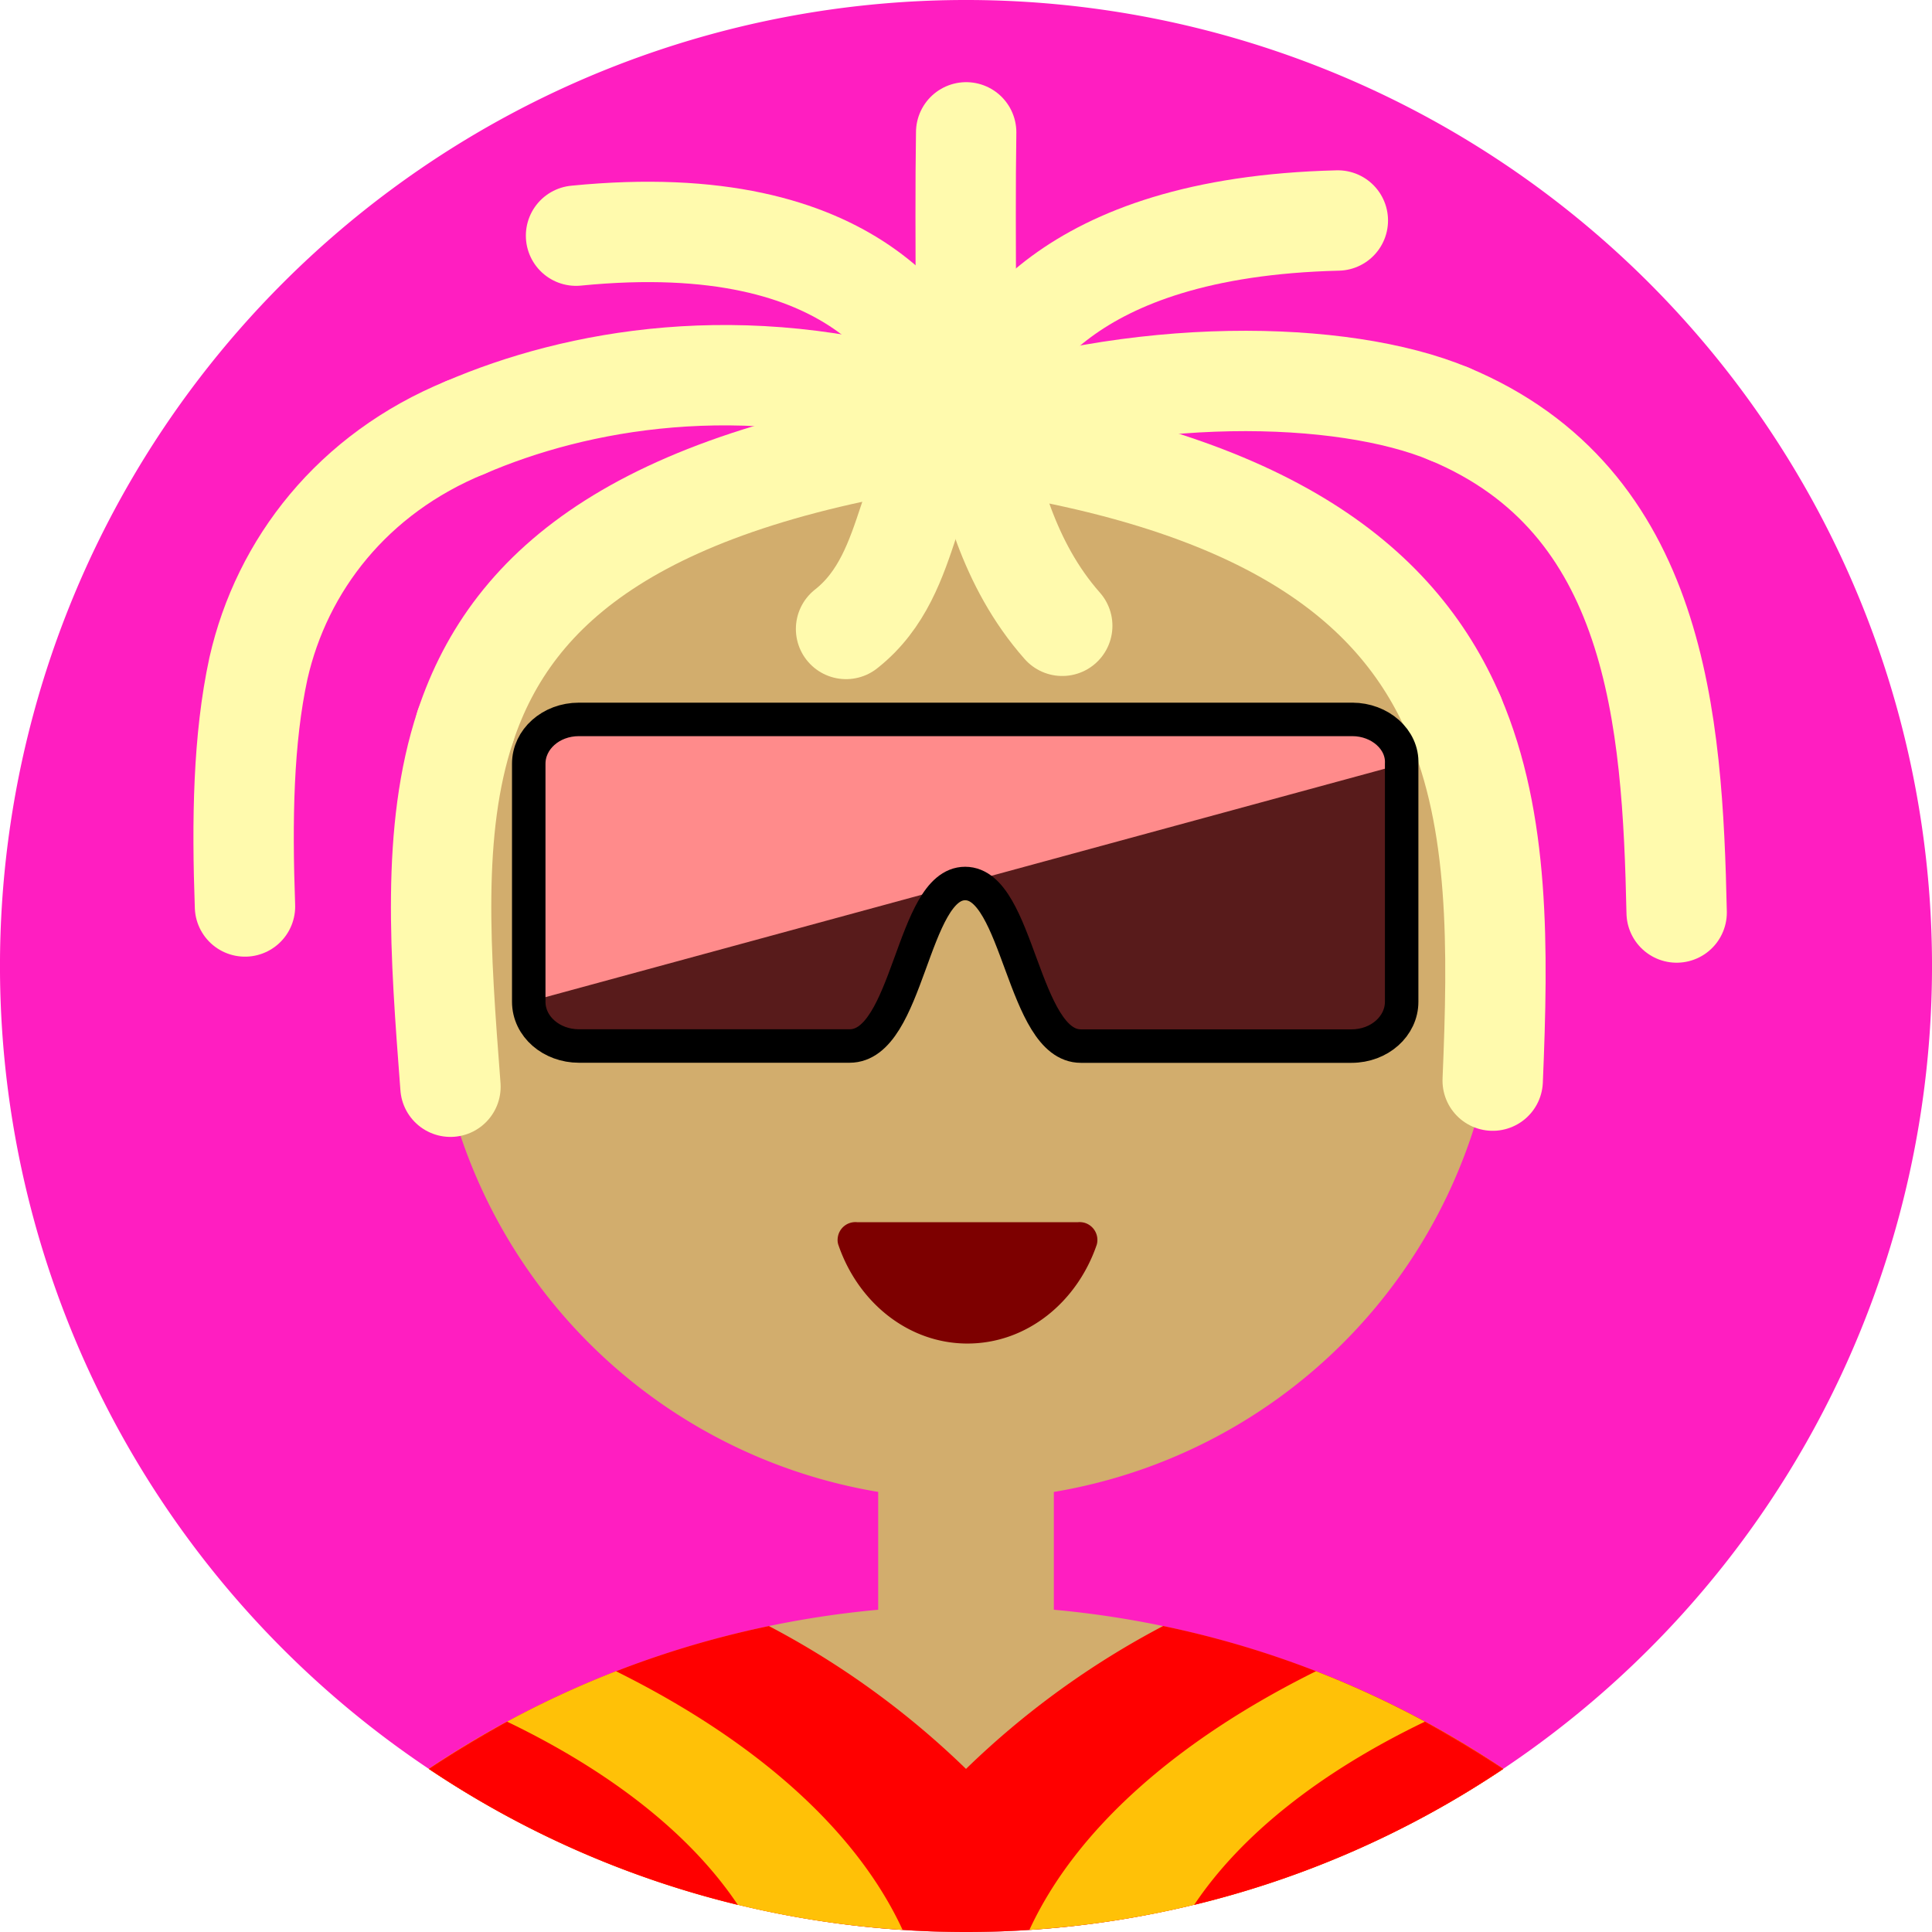 <svg xmlns="http://www.w3.org/2000/svg" viewBox="0 0 231 231">
	<path d="M33.83,33.83a115.5,115.5,0,1,1,0,163.34,115.49,115.49,0,0,1,0-163.34Z" style="fill:#ff1ec1;" />
	<path
		d="m115.5 51.75a63.75 63.75 0 0 0-10.5 126.63v14.09a115.5 115.5 0 0 0-53.729 19.027 115.5 115.5 0 0 0 128.46 0 115.5 115.5 0 0 0-53.729-19.029v-14.084a63.75 63.75 0 0 0 53.25-62.881 63.75 63.75 0 0 0-63.65-63.75 63.75 63.75 0 0 0-0.1 0z"
		style="fill:#d2ad6d;" />
	<path
		d="m91.92 194.41a101.47 101.47 0 0 1 23.58 17.09 101.47 101.47 0 0 1 23.58-17.09c0.89 0.19 1.78 0.38 2.67 0.59a114.79 114.79 0 0 1 38 16.5 115.53 115.53 0 0 1-128.46 0 114.79 114.79 0 0 1 38-16.5c0.88-0.21 1.78-0.4 2.67-0.59z"
		style="fill:#ff0000;" />
	<path
		d="m73.65 199.82c16.59 8.23 28.72 18.91 34.27 30.93a114.86 114.86 0 0 1-56.65-19.25 115.06 115.06 0 0 1 22.38-11.68z"
		style="fill:#ffc107;" />
	<path d="m60.63 205.85c12.35 5.94 21.93 13.44 27.59 21.91a114.7 114.7 0 0 1-36.95-16.26q4.53-3 9.36-5.65z"
		style="fill:#ff0000;" />
	<path
		d="m157.35 199.82c-16.6 8.23-28.72 18.91-34.27 30.93a114.86 114.86 0 0 0 56.65-19.25 115.06 115.06 0 0 0-22.38-11.68z"
		style="fill:#ffc107;" />
	<path d="m170.37 205.85c-12.35 5.94-21.93 13.44-27.59 21.91a114.7 114.7 0 0 0 36.95-16.26q-4.53-3-9.36-5.65z"
		style="fill:#ff0000;" />
	<path d="m115.5 51.75c-38.702 5.31-54.215 18.038-59.863 35.101"
		style="fill:none;stroke-linecap:round;stroke-linejoin:round;stroke-width:12;stroke:#FFFAAD;" />
	<path d="m115.5 51.75c-7.839 3.634-5.597 16.583-14.341 23.452"
		style="fill:none;stroke-linecap:round;stroke-linejoin:round;stroke-width:12;stroke:#FFFAAD;" />
	<path d="m111.35 48.614c-22.634-6.918-42.457-3.199-55.733 2.51"
		style="fill:none;stroke-linecap:round;stroke-linejoin:round;stroke-width:12;stroke:#FFFAAD;" />
	<path d="m115.47 54.008c0.197-6.777-0.144-26.309 0.05-38.184"
		style="fill:none;stroke-linecap:round;stroke-linejoin:round;stroke-width:12;stroke:#FFFAAD;" />
	<path d="m68.874 28.177c34.115-3.382 41.987 13.321 45.17 19.602"
		style="fill:none;stroke-linecap:round;stroke-linejoin:round;stroke-width:12;stroke:#FFFAAD;" />
	<path d="m116.49 48.69c2.888-6.302 10.358-21.518 43.469-22.326"
		style="fill:none;stroke-linecap:round;stroke-linejoin:round;stroke-width:12;stroke:#FFFAAD;" />
	<path d="m116.92 51.766c1.509 6.399 3.499 15.595 10.088 23.058"
		style="fill:none;stroke-linecap:round;stroke-linejoin:round;stroke-width:12;stroke:#FFFAAD;" />
	<path d="m113.81 51.532c22.03-7.867 46.709-7.361 59.444-2.046"
		style="fill:none;stroke-linecap:round;stroke-linejoin:round;stroke-width:12;stroke:#FFFAAD;" />
	<path d="m114.53 52.278c36.226 4.858 52.414 17.092 59.373 33.347"
		style="fill:none;stroke-linecap:round;stroke-linejoin:round;stroke-width:12;stroke:#FFFAAD;" />
	<path d="m55.637 86.851c-4.121 12.452-2.988 27.213-1.777 43.084"
		style="fill:none;stroke-linecap:round;stroke-linejoin:round;stroke-width:12;stroke:#FFFAAD;" />
	<path d="m55.614 51.124c-13.422 5.502-21.908 16.409-24.712 28.774-1.832 8.463-1.981 18.156-1.61 28.486"
		style="fill:none;stroke-linecap:round;stroke-linejoin:round;stroke-width:12;stroke:#FFFAAD;" />
	<path d="m173.26 49.486c24.917 10.399 26.707 36.537 27.209 59.62"
		style="fill:none;stroke-linecap:round;stroke-linejoin:round;stroke-width:12;stroke:#FFFAAD;" />
	<path d="m173.9 85.625c5.404 12.625 5.241 27.675 4.574 43.58"
		style="fill:none;stroke-linecap:round;stroke-linejoin:round;stroke-width:12;stroke:#FFFAAD;" />
	<path d="m53.86 129.93c1.293 16.951 2.674 35.169-2.166 53.193"
		style="fill:none;stroke-linecap:round;stroke-linejoin:round;stroke-width:12;stroke:none;" />
	<path d="m29.292 108.38c0.617 17.177 2.672 36.119 0.816 54.108"
		style="fill:none;stroke-linecap:round;stroke-linejoin:round;stroke-width:12;stroke:none;" />
	<path d="m200.47 109.11c0.359 18.529-1.275 36.94 1.923 48.985"
		style="fill:none;stroke-linecap:round;stroke-linejoin:round;stroke-width:12;stroke:none;" />
	<path d="m178.48 129.2c-0.728 17.362-2.056 35.743 2.601 53.099"
		style="fill:none;stroke-linecap:round;stroke-linejoin:round;stroke-width:12;stroke:none;" />
	<path
		d="m161.73 86.016h-92.51c-3.37 0-6 2.4-6 5.3v28.45c0 3 2.74 5.3 6 5.3h32.36c7.09 0 7.44-19.43 13.82-19.43s6.88 19.44 13.83 19.44h32.36c3.37 0 6-2.4 6-5.3v-28.46c0.14-2.9-2.6-5.3-5.9-5.3z"
		style="fill:#581b1b;" />
	<path
		d="m161.73 86.016h-92.51c-3.37 0-6 2.4-6 5.3v28.45l104.55-28.45c0-2.9-2.74-5.3-6-5.3z"
		style="fill:#FF8B8B;" />
	<path
		d="m161.73 86.016h-92.51c-3.37 0-6 2.4-6 5.3v28.45c0 3 2.74 5.3 6 5.3h32.36c7.09 0 7.44-19.43 13.82-19.43s6.88 19.44 13.83 19.44h32.36c3.37 0 6-2.4 6-5.3v-28.46c0.14-2.9-2.6-5.3-5.9-5.3z"
		style="fill:none;stroke-linecap:round;stroke-linejoin:round;stroke-width:4.003px;stroke:#000;" />
	<path
		d="m115.68 160.64c7.08 0 13.11-4.93 15.46-11.84a2.14 2.14 0 0 0-1.51-2.61 2.3 2.3 0 0 0-0.74-0.059h-26.42a2.12 2.12 0 0 0-2.31 1.91 1.85 1.85 0 0 0 0.059 0.74c2.34 6.93 8.38 11.86 15.46 11.86z"
		style="fill:#7d0000;" /></svg>